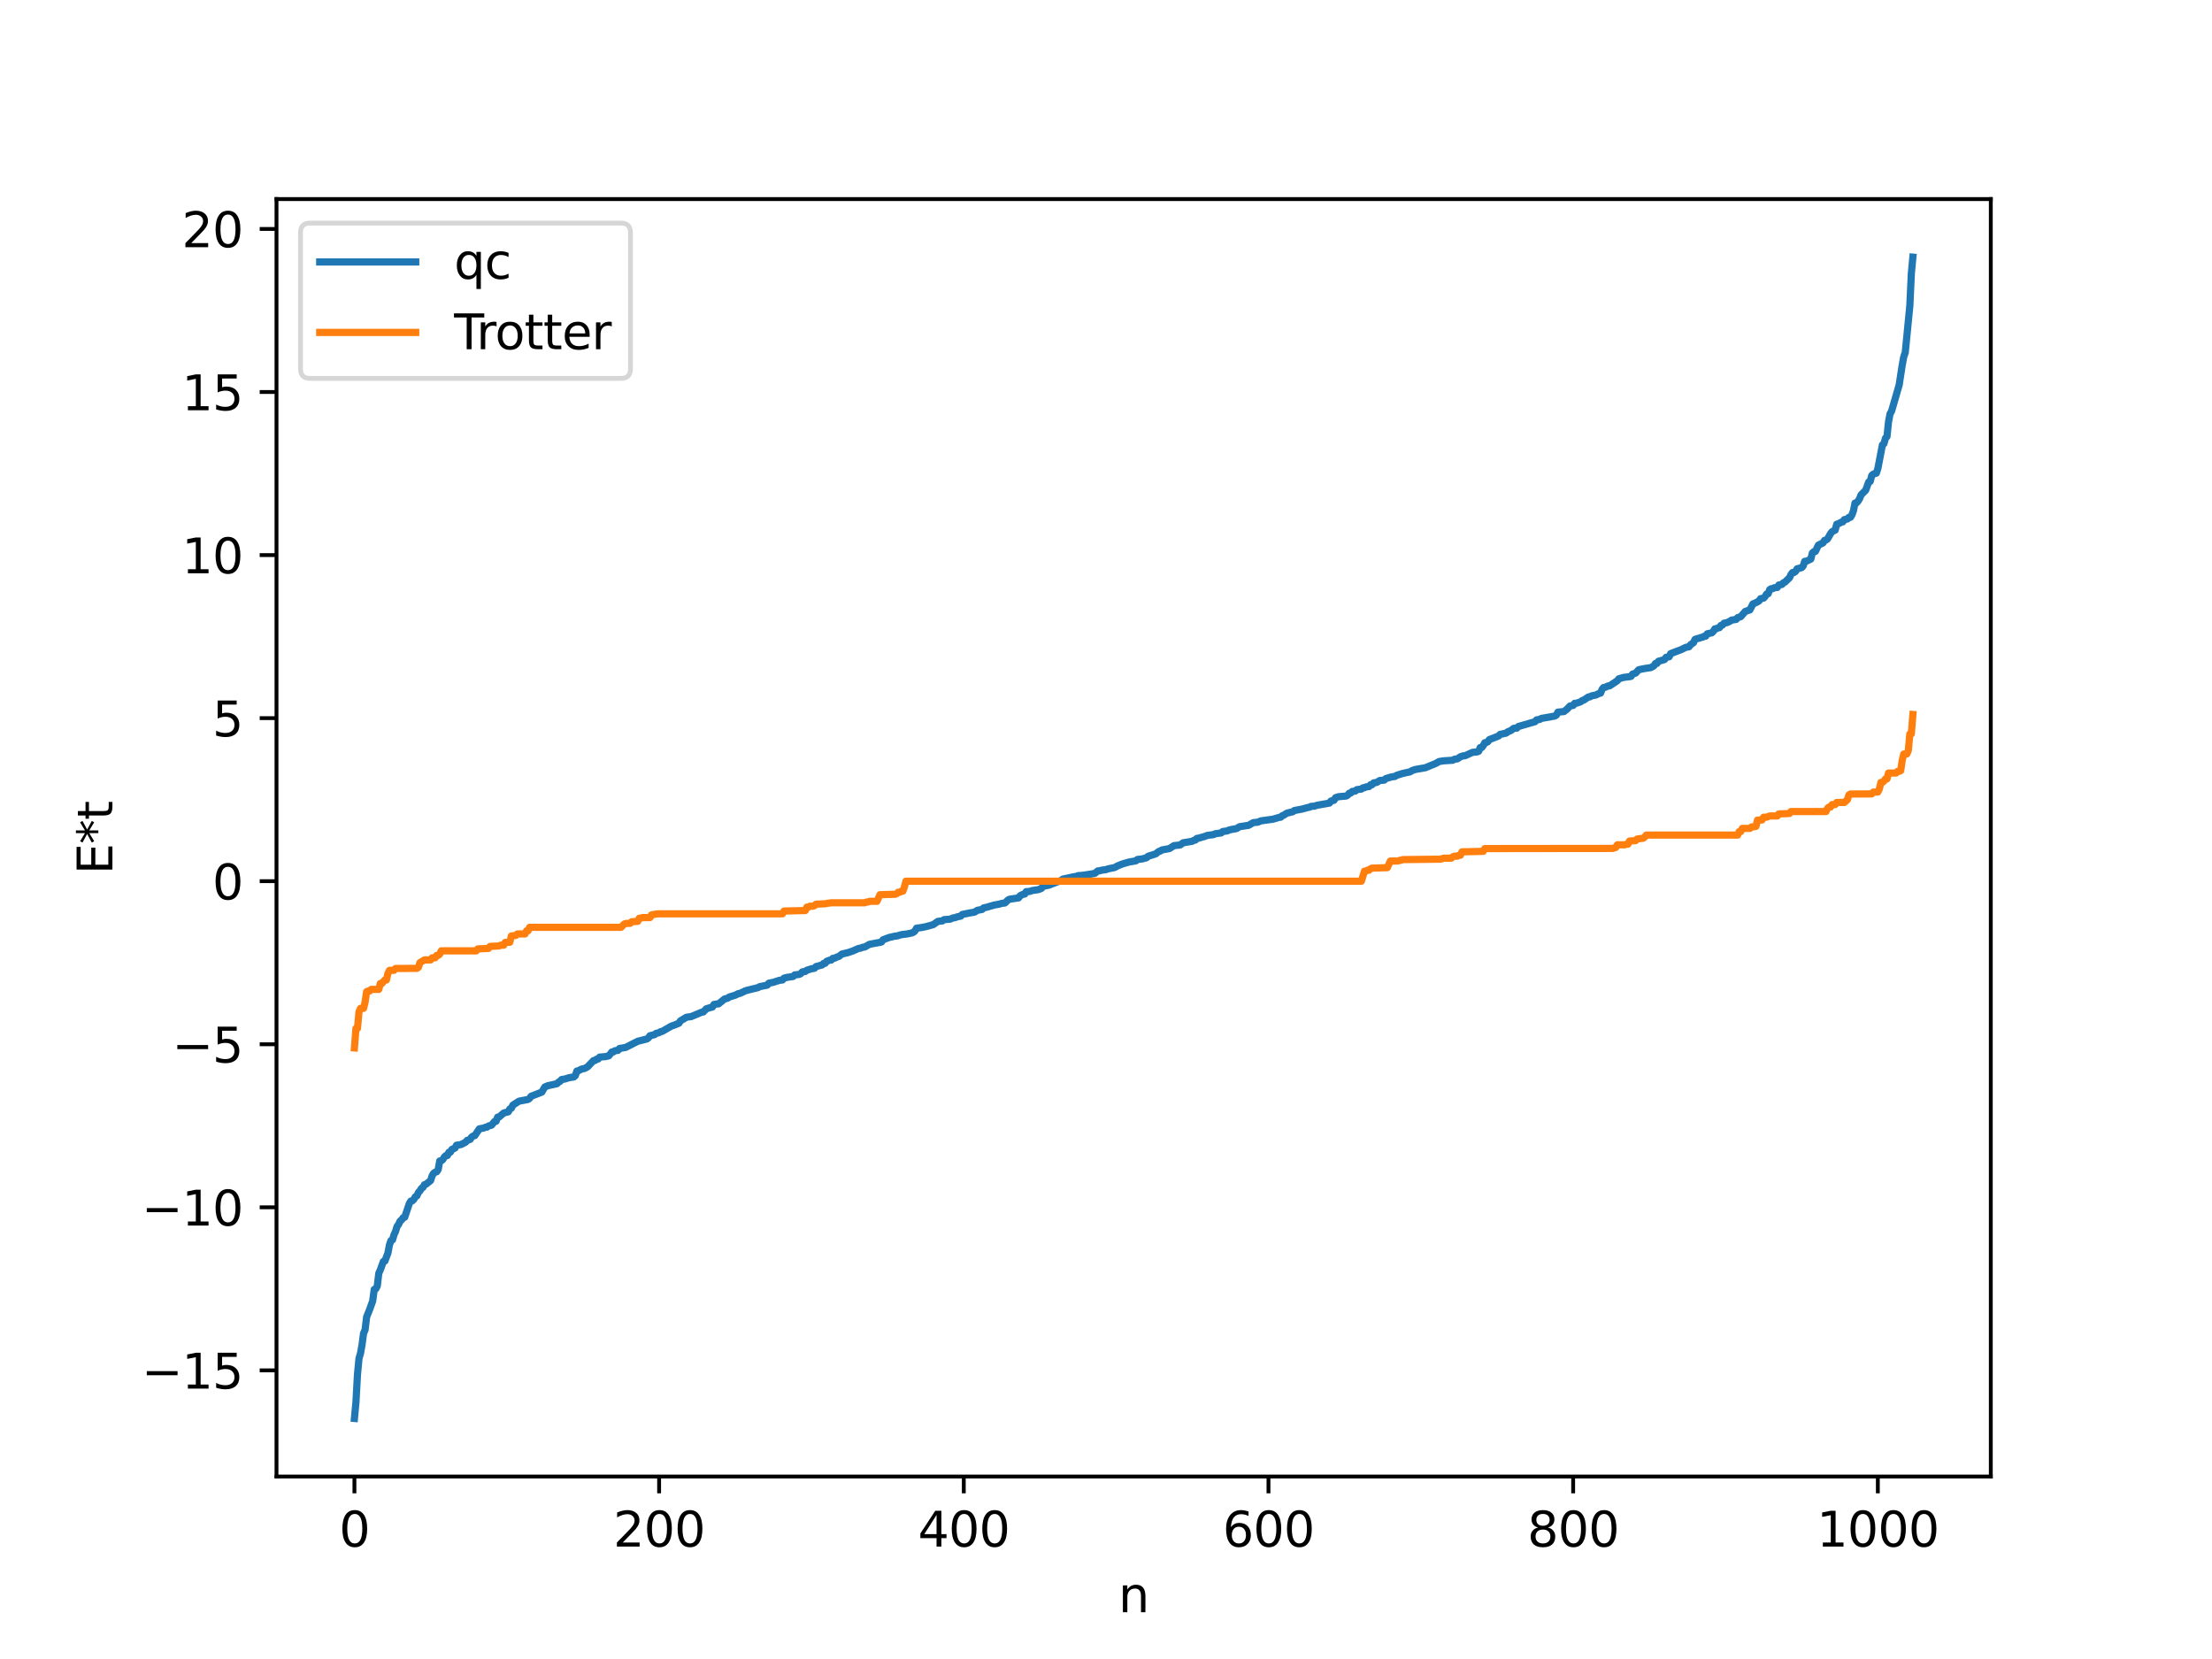 <?xml version="1.0" encoding="utf-8" standalone="no"?>
<!DOCTYPE svg PUBLIC "-//W3C//DTD SVG 1.1//EN"
  "http://www.w3.org/Graphics/SVG/1.1/DTD/svg11.dtd">
<svg xmlns:xlink="http://www.w3.org/1999/xlink" width="460.8pt" height="345.6pt" viewBox="0 0 460.8 345.6" xmlns="http://www.w3.org/2000/svg" version="1.1">
 <defs>
  <style type="text/css">*{stroke-linejoin: round; stroke-linecap: butt}</style>
 </defs>
 <g id="figure_1">
  <g id="patch_1">
   <path d="M 0 345.6 
L 460.8 345.6 
L 460.8 0 
L 0 0 
z
" style="fill: #ffffff"/>
  </g>
  <g id="axes_1">
   <g id="patch_2">
    <path d="M 57.6 307.584 
L 414.72 307.584 
L 414.72 41.472 
L 57.6 41.472 
z
" style="fill: #ffffff"/>
   </g>
   <g id="matplotlib.axis_1">
    <g id="xtick_1">
     <g id="line2d_1">
      <defs>
       <path id="m2a6b01f288" d="M 0 0 
L 0 3.5 
" style="stroke: #000000; stroke-width: 0.8"/>
      </defs>
      <g>
       <use xlink:href="#m2a6b01f288" x="73.833" y="307.584" style="stroke: #000000; stroke-width: 0.8"/>
      </g>
     </g>
     <g id="text_1">
      <!-- 0 -->
      <g transform="translate(70.651 322.182) scale(0.1 -0.1)">
       <defs>
        <path id="DejaVuSans-30" d="M 2034 4250 
Q 1547 4250 1301 3770 
Q 1056 3291 1056 2328 
Q 1056 1369 1301 889 
Q 1547 409 2034 409 
Q 2525 409 2770 889 
Q 3016 1369 3016 2328 
Q 3016 3291 2770 3770 
Q 2525 4250 2034 4250 
z
M 2034 4750 
Q 2819 4750 3233 4129 
Q 3647 3509 3647 2328 
Q 3647 1150 3233 529 
Q 2819 -91 2034 -91 
Q 1250 -91 836 529 
Q 422 1150 422 2328 
Q 422 3509 836 4129 
Q 1250 4750 2034 4750 
z
" transform="scale(0.016)"/>
       </defs>
       <use xlink:href="#DejaVuSans-30"/>
      </g>
     </g>
    </g>
    <g id="xtick_2">
     <g id="line2d_2">
      <g>
       <use xlink:href="#m2a6b01f288" x="137.304" y="307.584" style="stroke: #000000; stroke-width: 0.8"/>
      </g>
     </g>
     <g id="text_2">
      <!-- 200 -->
      <g transform="translate(127.76 322.182) scale(0.1 -0.1)">
       <defs>
        <path id="DejaVuSans-32" d="M 1228 531 
L 3431 531 
L 3431 0 
L 469 0 
L 469 531 
Q 828 903 1448 1529 
Q 2069 2156 2228 2338 
Q 2531 2678 2651 2914 
Q 2772 3150 2772 3378 
Q 2772 3750 2511 3984 
Q 2250 4219 1831 4219 
Q 1534 4219 1204 4116 
Q 875 4013 500 3803 
L 500 4441 
Q 881 4594 1212 4672 
Q 1544 4750 1819 4750 
Q 2544 4750 2975 4387 
Q 3406 4025 3406 3419 
Q 3406 3131 3298 2873 
Q 3191 2616 2906 2266 
Q 2828 2175 2409 1742 
Q 1991 1309 1228 531 
z
" transform="scale(0.016)"/>
       </defs>
       <use xlink:href="#DejaVuSans-32"/>
       <use xlink:href="#DejaVuSans-30" x="63.623"/>
       <use xlink:href="#DejaVuSans-30" x="127.246"/>
      </g>
     </g>
    </g>
    <g id="xtick_3">
     <g id="line2d_3">
      <g>
       <use xlink:href="#m2a6b01f288" x="200.775" y="307.584" style="stroke: #000000; stroke-width: 0.8"/>
      </g>
     </g>
     <g id="text_3">
      <!-- 400 -->
      <g transform="translate(191.231 322.182) scale(0.1 -0.1)">
       <defs>
        <path id="DejaVuSans-34" d="M 2419 4116 
L 825 1625 
L 2419 1625 
L 2419 4116 
z
M 2253 4666 
L 3047 4666 
L 3047 1625 
L 3713 1625 
L 3713 1100 
L 3047 1100 
L 3047 0 
L 2419 0 
L 2419 1100 
L 313 1100 
L 313 1709 
L 2253 4666 
z
" transform="scale(0.016)"/>
       </defs>
       <use xlink:href="#DejaVuSans-34"/>
       <use xlink:href="#DejaVuSans-30" x="63.623"/>
       <use xlink:href="#DejaVuSans-30" x="127.246"/>
      </g>
     </g>
    </g>
    <g id="xtick_4">
     <g id="line2d_4">
      <g>
       <use xlink:href="#m2a6b01f288" x="264.246" y="307.584" style="stroke: #000000; stroke-width: 0.8"/>
      </g>
     </g>
     <g id="text_4">
      <!-- 600 -->
      <g transform="translate(254.702 322.182) scale(0.1 -0.1)">
       <defs>
        <path id="DejaVuSans-36" d="M 2113 2584 
Q 1688 2584 1439 2293 
Q 1191 2003 1191 1497 
Q 1191 994 1439 701 
Q 1688 409 2113 409 
Q 2538 409 2786 701 
Q 3034 994 3034 1497 
Q 3034 2003 2786 2293 
Q 2538 2584 2113 2584 
z
M 3366 4563 
L 3366 3988 
Q 3128 4100 2886 4159 
Q 2644 4219 2406 4219 
Q 1781 4219 1451 3797 
Q 1122 3375 1075 2522 
Q 1259 2794 1537 2939 
Q 1816 3084 2150 3084 
Q 2853 3084 3261 2657 
Q 3669 2231 3669 1497 
Q 3669 778 3244 343 
Q 2819 -91 2113 -91 
Q 1303 -91 875 529 
Q 447 1150 447 2328 
Q 447 3434 972 4092 
Q 1497 4750 2381 4750 
Q 2619 4750 2861 4703 
Q 3103 4656 3366 4563 
z
" transform="scale(0.016)"/>
       </defs>
       <use xlink:href="#DejaVuSans-36"/>
       <use xlink:href="#DejaVuSans-30" x="63.623"/>
       <use xlink:href="#DejaVuSans-30" x="127.246"/>
      </g>
     </g>
    </g>
    <g id="xtick_5">
     <g id="line2d_5">
      <g>
       <use xlink:href="#m2a6b01f288" x="327.717" y="307.584" style="stroke: #000000; stroke-width: 0.8"/>
      </g>
     </g>
     <g id="text_5">
      <!-- 800 -->
      <g transform="translate(318.173 322.182) scale(0.1 -0.1)">
       <defs>
        <path id="DejaVuSans-38" d="M 2034 2216 
Q 1584 2216 1326 1975 
Q 1069 1734 1069 1313 
Q 1069 891 1326 650 
Q 1584 409 2034 409 
Q 2484 409 2743 651 
Q 3003 894 3003 1313 
Q 3003 1734 2745 1975 
Q 2488 2216 2034 2216 
z
M 1403 2484 
Q 997 2584 770 2862 
Q 544 3141 544 3541 
Q 544 4100 942 4425 
Q 1341 4750 2034 4750 
Q 2731 4750 3128 4425 
Q 3525 4100 3525 3541 
Q 3525 3141 3298 2862 
Q 3072 2584 2669 2484 
Q 3125 2378 3379 2068 
Q 3634 1759 3634 1313 
Q 3634 634 3220 271 
Q 2806 -91 2034 -91 
Q 1263 -91 848 271 
Q 434 634 434 1313 
Q 434 1759 690 2068 
Q 947 2378 1403 2484 
z
M 1172 3481 
Q 1172 3119 1398 2916 
Q 1625 2713 2034 2713 
Q 2441 2713 2670 2916 
Q 2900 3119 2900 3481 
Q 2900 3844 2670 4047 
Q 2441 4250 2034 4250 
Q 1625 4250 1398 4047 
Q 1172 3844 1172 3481 
z
" transform="scale(0.016)"/>
       </defs>
       <use xlink:href="#DejaVuSans-38"/>
       <use xlink:href="#DejaVuSans-30" x="63.623"/>
       <use xlink:href="#DejaVuSans-30" x="127.246"/>
      </g>
     </g>
    </g>
    <g id="xtick_6">
     <g id="line2d_6">
      <g>
       <use xlink:href="#m2a6b01f288" x="391.188" y="307.584" style="stroke: #000000; stroke-width: 0.8"/>
      </g>
     </g>
     <g id="text_6">
      <!-- 1000 -->
      <g transform="translate(378.463 322.182) scale(0.1 -0.1)">
       <defs>
        <path id="DejaVuSans-31" d="M 794 531 
L 1825 531 
L 1825 4091 
L 703 3866 
L 703 4441 
L 1819 4666 
L 2450 4666 
L 2450 531 
L 3481 531 
L 3481 0 
L 794 0 
L 794 531 
z
" transform="scale(0.016)"/>
       </defs>
       <use xlink:href="#DejaVuSans-31"/>
       <use xlink:href="#DejaVuSans-30" x="63.623"/>
       <use xlink:href="#DejaVuSans-30" x="127.246"/>
       <use xlink:href="#DejaVuSans-30" x="190.869"/>
      </g>
     </g>
    </g>
    <g id="text_7">
     <!-- n -->
     <g transform="translate(232.991 335.861) scale(0.1 -0.1)">
      <defs>
       <path id="DejaVuSans-6e" d="M 3513 2113 
L 3513 0 
L 2938 0 
L 2938 2094 
Q 2938 2591 2744 2837 
Q 2550 3084 2163 3084 
Q 1697 3084 1428 2787 
Q 1159 2491 1159 1978 
L 1159 0 
L 581 0 
L 581 3500 
L 1159 3500 
L 1159 2956 
Q 1366 3272 1645 3428 
Q 1925 3584 2291 3584 
Q 2894 3584 3203 3211 
Q 3513 2838 3513 2113 
z
" transform="scale(0.016)"/>
      </defs>
      <use xlink:href="#DejaVuSans-6e"/>
     </g>
    </g>
   </g>
   <g id="matplotlib.axis_2">
    <g id="ytick_1">
     <g id="line2d_7">
      <defs>
       <path id="m4b50bd92aa" d="M 0 0 
L -3.5 0 
" style="stroke: #000000; stroke-width: 0.8"/>
      </defs>
      <g>
       <use xlink:href="#m4b50bd92aa" x="57.6" y="285.473" style="stroke: #000000; stroke-width: 0.8"/>
      </g>
     </g>
     <g id="text_8">
      <!-- −15 -->
      <g transform="translate(29.495 289.272) scale(0.1 -0.1)">
       <defs>
        <path id="DejaVuSans-2212" d="M 678 2272 
L 4684 2272 
L 4684 1741 
L 678 1741 
L 678 2272 
z
" transform="scale(0.016)"/>
        <path id="DejaVuSans-35" d="M 691 4666 
L 3169 4666 
L 3169 4134 
L 1269 4134 
L 1269 2991 
Q 1406 3038 1543 3061 
Q 1681 3084 1819 3084 
Q 2600 3084 3056 2656 
Q 3513 2228 3513 1497 
Q 3513 744 3044 326 
Q 2575 -91 1722 -91 
Q 1428 -91 1123 -41 
Q 819 9 494 109 
L 494 744 
Q 775 591 1075 516 
Q 1375 441 1709 441 
Q 2250 441 2565 725 
Q 2881 1009 2881 1497 
Q 2881 1984 2565 2268 
Q 2250 2553 1709 2553 
Q 1456 2553 1204 2497 
Q 953 2441 691 2322 
L 691 4666 
z
" transform="scale(0.016)"/>
       </defs>
       <use xlink:href="#DejaVuSans-2212"/>
       <use xlink:href="#DejaVuSans-31" x="83.789"/>
       <use xlink:href="#DejaVuSans-35" x="147.412"/>
      </g>
     </g>
    </g>
    <g id="ytick_2">
     <g id="line2d_8">
      <g>
       <use xlink:href="#m4b50bd92aa" x="57.6" y="251.504" style="stroke: #000000; stroke-width: 0.8"/>
      </g>
     </g>
     <g id="text_9">
      <!-- −10 -->
      <g transform="translate(29.495 255.303) scale(0.1 -0.1)">
       <use xlink:href="#DejaVuSans-2212"/>
       <use xlink:href="#DejaVuSans-31" x="83.789"/>
       <use xlink:href="#DejaVuSans-30" x="147.412"/>
      </g>
     </g>
    </g>
    <g id="ytick_3">
     <g id="line2d_9">
      <g>
       <use xlink:href="#m4b50bd92aa" x="57.6" y="217.536" style="stroke: #000000; stroke-width: 0.8"/>
      </g>
     </g>
     <g id="text_10">
      <!-- −5 -->
      <g transform="translate(35.858 221.335) scale(0.1 -0.1)">
       <use xlink:href="#DejaVuSans-2212"/>
       <use xlink:href="#DejaVuSans-35" x="83.789"/>
      </g>
     </g>
    </g>
    <g id="ytick_4">
     <g id="line2d_10">
      <g>
       <use xlink:href="#m4b50bd92aa" x="57.6" y="183.567" style="stroke: #000000; stroke-width: 0.8"/>
      </g>
     </g>
     <g id="text_11">
      <!-- 0 -->
      <g transform="translate(44.237 187.367) scale(0.1 -0.1)">
       <use xlink:href="#DejaVuSans-30"/>
      </g>
     </g>
    </g>
    <g id="ytick_5">
     <g id="line2d_11">
      <g>
       <use xlink:href="#m4b50bd92aa" x="57.6" y="149.599" style="stroke: #000000; stroke-width: 0.8"/>
      </g>
     </g>
     <g id="text_12">
      <!-- 5 -->
      <g transform="translate(44.237 153.398) scale(0.1 -0.1)">
       <use xlink:href="#DejaVuSans-35"/>
      </g>
     </g>
    </g>
    <g id="ytick_6">
     <g id="line2d_12">
      <g>
       <use xlink:href="#m4b50bd92aa" x="57.6" y="115.631" style="stroke: #000000; stroke-width: 0.8"/>
      </g>
     </g>
     <g id="text_13">
      <!-- 10 -->
      <g transform="translate(37.875 119.43) scale(0.1 -0.1)">
       <use xlink:href="#DejaVuSans-31"/>
       <use xlink:href="#DejaVuSans-30" x="63.623"/>
      </g>
     </g>
    </g>
    <g id="ytick_7">
     <g id="line2d_13">
      <g>
       <use xlink:href="#m4b50bd92aa" x="57.6" y="81.662" style="stroke: #000000; stroke-width: 0.8"/>
      </g>
     </g>
     <g id="text_14">
      <!-- 15 -->
      <g transform="translate(37.875 85.461) scale(0.1 -0.1)">
       <use xlink:href="#DejaVuSans-31"/>
       <use xlink:href="#DejaVuSans-35" x="63.623"/>
      </g>
     </g>
    </g>
    <g id="ytick_8">
     <g id="line2d_14">
      <g>
       <use xlink:href="#m4b50bd92aa" x="57.6" y="47.694" style="stroke: #000000; stroke-width: 0.8"/>
      </g>
     </g>
     <g id="text_15">
      <!-- 20 -->
      <g transform="translate(37.875 51.493) scale(0.1 -0.1)">
       <use xlink:href="#DejaVuSans-32"/>
       <use xlink:href="#DejaVuSans-30" x="63.623"/>
      </g>
     </g>
    </g>
    <g id="text_16">
     <!-- E*t -->
     <g transform="translate(23.416 182.148) rotate(-90) scale(0.1 -0.1)">
      <defs>
       <path id="DejaVuSans-45" d="M 628 4666 
L 3578 4666 
L 3578 4134 
L 1259 4134 
L 1259 2753 
L 3481 2753 
L 3481 2222 
L 1259 2222 
L 1259 531 
L 3634 531 
L 3634 0 
L 628 0 
L 628 4666 
z
" transform="scale(0.016)"/>
       <path id="DejaVuSans-2a" d="M 3009 3897 
L 1888 3291 
L 3009 2681 
L 2828 2375 
L 1778 3009 
L 1778 1831 
L 1422 1831 
L 1422 3009 
L 372 2375 
L 191 2681 
L 1313 3291 
L 191 3897 
L 372 4206 
L 1422 3572 
L 1422 4750 
L 1778 4750 
L 1778 3572 
L 2828 4206 
L 3009 3897 
z
" transform="scale(0.016)"/>
       <path id="DejaVuSans-74" d="M 1172 4494 
L 1172 3500 
L 2356 3500 
L 2356 3053 
L 1172 3053 
L 1172 1153 
Q 1172 725 1289 603 
Q 1406 481 1766 481 
L 2356 481 
L 2356 0 
L 1766 0 
Q 1100 0 847 248 
Q 594 497 594 1153 
L 594 3053 
L 172 3053 
L 172 3500 
L 594 3500 
L 594 4494 
L 1172 4494 
z
" transform="scale(0.016)"/>
      </defs>
      <use xlink:href="#DejaVuSans-45"/>
      <use xlink:href="#DejaVuSans-2a" x="63.184"/>
      <use xlink:href="#DejaVuSans-74" x="113.184"/>
     </g>
    </g>
   </g>
   <g id="line2d_15">
    <path d="M 73.833 295.488 
L 74.15 292.115 
L 74.467 286.361 
L 74.785 282.988 
L 75.102 281.909 
L 75.42 280.138 
L 75.737 277.736 
L 76.054 277.039 
L 76.372 274.364 
L 77.006 272.782 
L 77.641 271.011 
L 77.958 268.609 
L 78.276 268.497 
L 78.593 267.913 
L 78.91 265.237 
L 79.228 264.541 
L 79.862 262.794 
L 80.18 262.698 
L 80.815 261.023 
L 81.132 259.325 
L 81.449 258.43 
L 81.767 258.291 
L 82.084 257.201 
L 82.401 256.52 
L 82.719 255.479 
L 83.036 255.058 
L 83.353 254.372 
L 83.671 254.118 
L 83.988 253.667 
L 84.305 253.578 
L 85.258 250.746 
L 85.575 250.205 
L 85.892 250.155 
L 86.21 249.848 
L 86.527 249.304 
L 86.844 249.119 
L 87.162 248.413 
L 87.479 248.074 
L 87.796 247.56 
L 88.114 247.348 
L 88.431 246.782 
L 88.748 246.692 
L 89.7 245.933 
L 90.018 244.946 
L 90.335 244.408 
L 90.653 244.187 
L 90.97 244.105 
L 91.287 243.619 
L 91.605 241.848 
L 91.922 241.805 
L 92.239 241.574 
L 92.557 241.035 
L 92.874 240.733 
L 93.191 240.722 
L 93.509 240.042 
L 93.826 240.011 
L 94.143 239.444 
L 94.778 239.172 
L 95.096 238.571 
L 96.048 238.433 
L 97 237.936 
L 97.317 237.565 
L 97.952 237.349 
L 98.269 236.848 
L 98.586 236.638 
L 98.904 236.576 
L 99.856 235.159 
L 100.808 234.978 
L 101.125 234.827 
L 101.443 234.805 
L 101.76 234.563 
L 102.395 234.393 
L 103.029 233.621 
L 103.347 233.581 
L 103.664 232.723 
L 103.981 232.679 
L 104.934 231.859 
L 105.886 231.607 
L 106.203 231.02 
L 106.52 230.872 
L 106.838 230.225 
L 108.107 229.403 
L 108.742 229.275 
L 109.694 229.101 
L 110.011 229.029 
L 110.329 228.797 
L 110.646 228.373 
L 112.867 227.506 
L 113.502 226.432 
L 114.137 226.171 
L 116.041 225.751 
L 116.358 225.424 
L 116.676 225.266 
L 116.993 224.889 
L 117.628 224.788 
L 118.58 224.495 
L 119.532 224.357 
L 119.849 224.08 
L 120.167 223.118 
L 120.484 223.065 
L 121.119 222.72 
L 121.753 222.586 
L 122.388 222.255 
L 123.658 220.929 
L 123.975 220.909 
L 124.292 220.642 
L 124.61 220.611 
L 124.927 220.214 
L 126.196 220.104 
L 126.831 219.938 
L 127.466 219.142 
L 127.783 219.127 
L 128.1 218.884 
L 128.735 218.811 
L 129.053 218.418 
L 130.322 218.205 
L 132.861 216.919 
L 134.765 216.434 
L 135.082 216.209 
L 135.4 215.756 
L 136.352 215.535 
L 136.669 215.272 
L 137.304 215.127 
L 137.621 214.908 
L 137.939 214.861 
L 139.843 213.764 
L 140.477 213.547 
L 141.429 213.155 
L 141.747 212.667 
L 143.016 211.901 
L 143.968 211.781 
L 146.19 210.854 
L 146.507 210.812 
L 147.142 210.145 
L 148.094 209.862 
L 148.411 209.783 
L 148.729 209.249 
L 149.363 209.14 
L 149.681 209.129 
L 150.95 208.101 
L 151.585 207.948 
L 151.902 207.702 
L 153.172 207.313 
L 153.806 206.989 
L 154.124 206.947 
L 155.393 206.36 
L 157.932 205.736 
L 158.249 205.542 
L 159.836 205.218 
L 160.153 204.822 
L 161.105 204.628 
L 162.375 204.22 
L 163.01 204.145 
L 163.327 203.769 
L 163.962 203.603 
L 165.231 203.412 
L 165.548 203.095 
L 166.5 202.987 
L 166.818 202.824 
L 167.135 202.46 
L 167.77 202.366 
L 168.087 202.114 
L 169.039 201.819 
L 169.674 201.706 
L 169.991 201.355 
L 171.261 201.016 
L 171.578 200.689 
L 171.896 200.674 
L 172.213 200.261 
L 172.848 200.014 
L 173.165 200.001 
L 173.482 199.647 
L 173.8 199.631 
L 174.434 199.333 
L 174.752 199.251 
L 175.386 198.742 
L 176.656 198.446 
L 177.608 198.123 
L 178.877 197.569 
L 179.195 197.535 
L 179.829 197.304 
L 180.147 197.282 
L 181.099 196.726 
L 182.686 196.421 
L 183.32 196.312 
L 183.638 196.227 
L 183.955 195.768 
L 185.224 195.298 
L 186.494 195.002 
L 186.811 194.99 
L 187.763 194.711 
L 189.033 194.546 
L 189.985 194.339 
L 190.302 194.197 
L 190.62 193.909 
L 190.937 193.359 
L 191.889 193.235 
L 192.841 193.048 
L 193.793 192.791 
L 194.428 192.606 
L 195.38 191.939 
L 196.332 191.836 
L 196.649 191.58 
L 197.919 191.48 
L 198.553 191.211 
L 198.871 191.185 
L 199.505 190.966 
L 200.14 190.849 
L 200.458 190.498 
L 202.044 190.175 
L 202.996 190.021 
L 203.631 189.622 
L 204.583 189.458 
L 204.9 189.139 
L 205.535 188.999 
L 207.122 188.535 
L 208.074 188.367 
L 208.709 188.191 
L 209.343 188.108 
L 209.978 187.501 
L 210.296 187.324 
L 211.248 187.188 
L 212.2 187.04 
L 212.517 186.599 
L 213.152 186.278 
L 213.469 186.249 
L 213.786 185.739 
L 214.421 185.717 
L 215.056 185.515 
L 216.325 185.322 
L 216.96 185.058 
L 217.277 184.645 
L 218.547 184.388 
L 219.181 184.129 
L 221.086 183.391 
L 221.403 183.132 
L 223.624 182.654 
L 224.259 182.556 
L 224.577 182.41 
L 225.529 182.347 
L 226.163 182.252 
L 227.115 182.1 
L 228.067 181.94 
L 228.702 181.422 
L 229.02 181.41 
L 229.654 181.246 
L 230.289 181.183 
L 230.924 180.976 
L 232.193 180.726 
L 232.828 180.377 
L 233.78 179.992 
L 235.049 179.613 
L 236.636 179.322 
L 236.953 179.041 
L 237.905 178.938 
L 238.858 178.675 
L 239.175 178.375 
L 240.762 177.876 
L 241.396 177.37 
L 241.714 177.286 
L 242.031 177.066 
L 243.618 176.772 
L 244.57 176.157 
L 245.839 176.029 
L 246.474 175.565 
L 248.378 175.254 
L 248.696 175.048 
L 249.013 175.002 
L 249.33 174.65 
L 249.648 174.627 
L 250.282 174.433 
L 250.917 174.258 
L 251.552 174.023 
L 252.821 173.862 
L 253.139 173.69 
L 254.408 173.509 
L 254.725 173.221 
L 255.677 173.089 
L 255.995 172.925 
L 256.629 172.773 
L 257.581 172.615 
L 258.216 172.216 
L 260.12 171.925 
L 261.072 171.368 
L 262.024 171.279 
L 262.659 171.003 
L 265.198 170.65 
L 266.467 170.276 
L 266.785 170.243 
L 267.102 169.934 
L 267.42 169.821 
L 268.054 169.402 
L 269.324 169.098 
L 269.641 168.846 
L 271.228 168.549 
L 272.497 168.206 
L 272.815 168.16 
L 273.132 167.978 
L 273.767 167.95 
L 274.401 167.746 
L 276.94 167.301 
L 277.258 166.868 
L 277.892 166.72 
L 278.21 166.178 
L 278.844 165.968 
L 280.431 165.832 
L 280.748 165.651 
L 281.066 165.242 
L 281.383 165.202 
L 281.7 164.871 
L 282.335 164.789 
L 282.653 164.499 
L 283.605 164.377 
L 283.922 164.117 
L 284.239 164.099 
L 284.557 163.921 
L 285.191 163.863 
L 285.509 163.474 
L 285.826 163.467 
L 286.143 163.09 
L 286.778 163.002 
L 287.413 162.599 
L 288.365 162.512 
L 288.682 162.2 
L 289.317 162.007 
L 289.952 161.829 
L 290.586 161.753 
L 290.904 161.537 
L 291.539 161.334 
L 292.173 161.129 
L 293.76 160.787 
L 294.077 160.566 
L 294.712 160.33 
L 295.347 160.199 
L 295.981 160.097 
L 296.934 159.933 
L 299.155 159.016 
L 299.79 158.638 
L 300.742 158.495 
L 302.646 158.371 
L 302.963 158.165 
L 303.598 158.08 
L 304.233 157.643 
L 304.867 157.442 
L 305.185 157.441 
L 306.772 156.722 
L 307.724 156.637 
L 308.041 156.494 
L 308.358 155.728 
L 308.676 155.716 
L 308.993 155.318 
L 309.31 154.723 
L 309.628 154.676 
L 309.945 154.516 
L 310.262 154.073 
L 312.167 153.333 
L 312.484 152.99 
L 313.753 152.719 
L 314.071 152.46 
L 314.705 152.204 
L 315.34 151.725 
L 315.975 151.686 
L 316.292 151.348 
L 319.783 150.34 
L 320.1 149.962 
L 320.735 149.879 
L 321.053 149.669 
L 323.909 149.162 
L 324.226 148.956 
L 324.543 148.353 
L 325.813 148.227 
L 326.448 147.716 
L 327.082 147.059 
L 327.717 146.956 
L 328.034 146.512 
L 328.352 146.506 
L 328.986 146.298 
L 329.304 146.177 
L 329.621 145.926 
L 329.939 145.836 
L 330.891 145.19 
L 331.208 145.174 
L 331.525 144.974 
L 332.477 144.776 
L 333.112 144.456 
L 333.429 144.388 
L 333.747 143.584 
L 334.064 143.216 
L 334.381 143.191 
L 335.016 142.887 
L 335.334 142.865 
L 336.92 141.804 
L 337.238 141.405 
L 338.19 141.123 
L 339.459 140.961 
L 339.777 140.903 
L 340.094 140.424 
L 340.729 140.219 
L 341.363 139.529 
L 341.998 139.382 
L 342.633 139.263 
L 343.902 139.072 
L 344.537 138.704 
L 344.854 138.217 
L 345.172 138.206 
L 345.489 137.753 
L 346.441 137.494 
L 346.758 137.391 
L 347.076 136.929 
L 347.71 136.824 
L 348.028 136.158 
L 350.249 135.32 
L 351.201 134.848 
L 351.836 134.748 
L 352.153 134.327 
L 352.788 133.874 
L 353.105 133.199 
L 353.74 132.983 
L 354.058 132.94 
L 354.375 132.773 
L 354.692 132.746 
L 355.01 132.549 
L 355.327 132.524 
L 355.644 132.032 
L 356.596 131.831 
L 356.914 131.533 
L 357.231 130.997 
L 357.548 130.985 
L 357.866 130.798 
L 358.183 130.761 
L 358.5 130.293 
L 358.818 130.22 
L 359.135 129.829 
L 359.77 129.702 
L 360.405 129.402 
L 360.722 129.179 
L 361.674 129.037 
L 361.991 128.661 
L 362.626 128.461 
L 363.578 127.37 
L 364.53 127.052 
L 365.165 125.808 
L 365.8 125.542 
L 366.434 125.192 
L 366.752 124.718 
L 367.386 124.607 
L 367.704 124.262 
L 368.021 123.74 
L 368.339 123.682 
L 368.656 122.842 
L 368.973 122.635 
L 369.291 122.631 
L 369.608 122.438 
L 370.243 122.381 
L 370.56 121.862 
L 371.195 121.754 
L 371.512 121.409 
L 371.829 121.274 
L 372.464 120.656 
L 372.781 120.371 
L 373.099 119.684 
L 373.416 119.265 
L 373.734 119.26 
L 374.051 119.038 
L 374.368 118.491 
L 375.32 118.246 
L 375.638 117.903 
L 375.955 116.934 
L 376.272 116.923 
L 377.224 116.467 
L 377.542 115.209 
L 377.859 114.924 
L 378.177 114.876 
L 378.811 113.553 
L 379.763 113.096 
L 380.081 112.571 
L 380.398 112.493 
L 380.715 112.267 
L 381.35 111.142 
L 381.667 110.746 
L 382.302 110.432 
L 382.62 109.202 
L 382.937 109.123 
L 383.572 108.784 
L 383.889 108.709 
L 384.206 108.243 
L 384.841 108.117 
L 385.158 107.772 
L 385.476 107.771 
L 385.793 107.257 
L 386.11 106.39 
L 386.428 104.8 
L 386.745 104.747 
L 387.062 104.402 
L 387.38 103.887 
L 387.697 103.079 
L 388.649 102.142 
L 389.284 100.409 
L 389.601 100.291 
L 389.919 99.06 
L 390.236 98.773 
L 390.871 98.568 
L 391.188 97.63 
L 392.14 92.672 
L 392.458 92.425 
L 392.775 91.29 
L 393.092 90.947 
L 393.41 87.919 
L 393.727 86.21 
L 394.044 85.671 
L 395.631 80.185 
L 396.266 76.067 
L 396.583 74.346 
L 396.9 73.411 
L 397.853 63.711 
L 398.17 56.938 
L 398.487 53.568 
L 398.487 53.568 
" clip-path="url(#p49049ff745)" style="fill: none; stroke: #1f77b4; stroke-width: 1.5; stroke-linecap: square"/>
   </g>
   <g id="line2d_16">
    <path d="M 73.833 218.3 
L 74.15 214.247 
L 74.467 214.247 
L 74.785 210.782 
L 75.102 210.063 
L 75.737 210.063 
L 76.054 208.766 
L 76.372 206.578 
L 76.689 206.444 
L 77.006 206.444 
L 77.324 206.105 
L 78.91 206.105 
L 79.228 204.871 
L 79.545 204.871 
L 80.18 204.148 
L 80.497 204.148 
L 80.815 202.783 
L 81.132 202.14 
L 82.084 202.129 
L 82.401 201.749 
L 86.844 201.727 
L 87.162 201.519 
L 87.479 200.53 
L 88.431 199.969 
L 89.7 199.969 
L 90.018 199.531 
L 90.653 199.531 
L 90.97 199.023 
L 91.287 199.023 
L 91.605 198.758 
L 91.922 198.077 
L 99.221 198.077 
L 99.539 197.671 
L 101.76 197.575 
L 102.077 197.155 
L 103.981 197.06 
L 104.299 196.896 
L 104.934 196.896 
L 105.251 196.319 
L 106.203 196.29 
L 106.52 194.988 
L 107.472 194.86 
L 107.79 194.56 
L 109.377 194.56 
L 109.694 193.902 
L 110.011 193.902 
L 110.329 193.175 
L 129.37 193.175 
L 130.005 192.524 
L 130.322 192.374 
L 131.274 192.349 
L 131.591 192.011 
L 132.861 191.934 
L 133.178 191.284 
L 133.496 191.284 
L 133.813 191.147 
L 135.4 191.147 
L 135.717 190.593 
L 136.986 190.361 
L 163.01 190.361 
L 163.327 189.786 
L 167.77 189.68 
L 168.087 188.968 
L 168.405 188.968 
L 168.722 188.778 
L 169.357 188.778 
L 169.674 188.655 
L 169.991 188.361 
L 171.896 188.272 
L 172.53 188.154 
L 173.165 188.066 
L 180.147 188.066 
L 180.464 187.915 
L 180.781 187.915 
L 181.099 187.766 
L 182.686 187.766 
L 183.32 186.381 
L 186.494 186.289 
L 186.811 186.167 
L 187.129 185.863 
L 187.446 185.863 
L 187.763 185.656 
L 188.081 185.656 
L 188.398 184.795 
L 188.715 183.567 
L 283.605 183.567 
L 284.239 181.479 
L 284.557 181.479 
L 284.874 181.272 
L 285.191 181.272 
L 285.509 180.968 
L 285.826 180.846 
L 289 180.753 
L 289.634 179.369 
L 291.221 179.369 
L 291.539 179.22 
L 291.856 179.22 
L 292.173 179.069 
L 300.107 178.981 
L 300.742 178.774 
L 302.329 178.774 
L 302.646 178.48 
L 302.963 178.357 
L 303.598 178.357 
L 303.915 178.167 
L 304.233 178.167 
L 304.55 177.455 
L 308.993 177.349 
L 309.31 176.774 
L 335.968 176.742 
L 336.603 176.542 
L 336.92 175.988 
L 338.507 175.988 
L 338.824 175.851 
L 339.142 175.851 
L 339.459 175.201 
L 340.729 175.124 
L 341.046 174.786 
L 342.315 174.611 
L 342.633 174.373 
L 342.95 173.96 
L 361.991 173.96 
L 362.309 173.233 
L 362.626 173.233 
L 362.943 172.575 
L 364.53 172.575 
L 364.848 172.275 
L 365.482 172.224 
L 365.8 172.147 
L 366.117 170.845 
L 367.069 170.816 
L 367.386 170.239 
L 368.021 170.239 
L 368.656 169.98 
L 370.243 169.98 
L 370.56 169.559 
L 372.781 169.464 
L 373.099 169.058 
L 380.398 169.058 
L 380.715 168.377 
L 381.033 168.112 
L 381.35 168.112 
L 381.667 167.604 
L 382.302 167.604 
L 382.62 167.166 
L 384.206 167.166 
L 384.841 166.605 
L 385.158 165.616 
L 385.476 165.408 
L 389.919 165.386 
L 390.236 165.006 
L 391.188 164.995 
L 391.505 164.352 
L 391.823 162.987 
L 392.14 162.987 
L 392.458 162.711 
L 392.775 162.264 
L 393.092 162.264 
L 393.41 161.03 
L 394.996 161.03 
L 395.314 160.691 
L 395.631 160.691 
L 395.948 160.557 
L 396.266 158.368 
L 396.583 157.072 
L 397.218 157.072 
L 397.535 156.353 
L 397.853 152.888 
L 398.17 152.888 
L 398.487 148.835 
L 398.487 148.835 
" clip-path="url(#p49049ff745)" style="fill: none; stroke: #ff7f0e; stroke-width: 1.5; stroke-linecap: square"/>
   </g>
   <g id="patch_3">
    <path d="M 57.6 307.584 
L 57.6 41.472 
" style="fill: none; stroke: #000000; stroke-width: 0.8; stroke-linejoin: miter; stroke-linecap: square"/>
   </g>
   <g id="patch_4">
    <path d="M 414.72 307.584 
L 414.72 41.472 
" style="fill: none; stroke: #000000; stroke-width: 0.8; stroke-linejoin: miter; stroke-linecap: square"/>
   </g>
   <g id="patch_5">
    <path d="M 57.6 307.584 
L 414.72 307.584 
" style="fill: none; stroke: #000000; stroke-width: 0.8; stroke-linejoin: miter; stroke-linecap: square"/>
   </g>
   <g id="patch_6">
    <path d="M 57.6 41.472 
L 414.72 41.472 
" style="fill: none; stroke: #000000; stroke-width: 0.8; stroke-linejoin: miter; stroke-linecap: square"/>
   </g>
   <g id="legend_1">
    <g id="patch_7">
     <path d="M 64.6 78.828 
L 129.342 78.828 
Q 131.342 78.828 131.342 76.828 
L 131.342 48.472 
Q 131.342 46.472 129.342 46.472 
L 64.6 46.472 
Q 62.6 46.472 62.6 48.472 
L 62.6 76.828 
Q 62.6 78.828 64.6 78.828 
z
" style="fill: #ffffff; opacity: 0.8; stroke: #cccccc; stroke-linejoin: miter"/>
    </g>
    <g id="line2d_17">
     <path d="M 66.6 54.57 
L 76.6 54.57 
L 86.6 54.57 
" style="fill: none; stroke: #1f77b4; stroke-width: 1.5; stroke-linecap: square"/>
    </g>
    <g id="text_17">
     <!-- qc -->
     <g transform="translate(94.6 58.07) scale(0.1 -0.1)">
      <defs>
       <path id="DejaVuSans-71" d="M 947 1747 
Q 947 1113 1208 752 
Q 1469 391 1925 391 
Q 2381 391 2643 752 
Q 2906 1113 2906 1747 
Q 2906 2381 2643 2742 
Q 2381 3103 1925 3103 
Q 1469 3103 1208 2742 
Q 947 2381 947 1747 
z
M 2906 525 
Q 2725 213 2448 61 
Q 2172 -91 1784 -91 
Q 1150 -91 751 415 
Q 353 922 353 1747 
Q 353 2572 751 3078 
Q 1150 3584 1784 3584 
Q 2172 3584 2448 3432 
Q 2725 3281 2906 2969 
L 2906 3500 
L 3481 3500 
L 3481 -1331 
L 2906 -1331 
L 2906 525 
z
" transform="scale(0.016)"/>
       <path id="DejaVuSans-63" d="M 3122 3366 
L 3122 2828 
Q 2878 2963 2633 3030 
Q 2388 3097 2138 3097 
Q 1578 3097 1268 2742 
Q 959 2388 959 1747 
Q 959 1106 1268 751 
Q 1578 397 2138 397 
Q 2388 397 2633 464 
Q 2878 531 3122 666 
L 3122 134 
Q 2881 22 2623 -34 
Q 2366 -91 2075 -91 
Q 1284 -91 818 406 
Q 353 903 353 1747 
Q 353 2603 823 3093 
Q 1294 3584 2113 3584 
Q 2378 3584 2631 3529 
Q 2884 3475 3122 3366 
z
" transform="scale(0.016)"/>
      </defs>
      <use xlink:href="#DejaVuSans-71"/>
      <use xlink:href="#DejaVuSans-63" x="63.477"/>
     </g>
    </g>
    <g id="line2d_18">
     <path d="M 66.6 69.249 
L 76.6 69.249 
L 86.6 69.249 
" style="fill: none; stroke: #ff7f0e; stroke-width: 1.5; stroke-linecap: square"/>
    </g>
    <g id="text_18">
     <!-- Trotter -->
     <g transform="translate(94.6 72.749) scale(0.1 -0.1)">
      <defs>
       <path id="DejaVuSans-54" d="M -19 4666 
L 3928 4666 
L 3928 4134 
L 2272 4134 
L 2272 0 
L 1638 0 
L 1638 4134 
L -19 4134 
L -19 4666 
z
" transform="scale(0.016)"/>
       <path id="DejaVuSans-72" d="M 2631 2963 
Q 2534 3019 2420 3045 
Q 2306 3072 2169 3072 
Q 1681 3072 1420 2755 
Q 1159 2438 1159 1844 
L 1159 0 
L 581 0 
L 581 3500 
L 1159 3500 
L 1159 2956 
Q 1341 3275 1631 3429 
Q 1922 3584 2338 3584 
Q 2397 3584 2469 3576 
Q 2541 3569 2628 3553 
L 2631 2963 
z
" transform="scale(0.016)"/>
       <path id="DejaVuSans-6f" d="M 1959 3097 
Q 1497 3097 1228 2736 
Q 959 2375 959 1747 
Q 959 1119 1226 758 
Q 1494 397 1959 397 
Q 2419 397 2687 759 
Q 2956 1122 2956 1747 
Q 2956 2369 2687 2733 
Q 2419 3097 1959 3097 
z
M 1959 3584 
Q 2709 3584 3137 3096 
Q 3566 2609 3566 1747 
Q 3566 888 3137 398 
Q 2709 -91 1959 -91 
Q 1206 -91 779 398 
Q 353 888 353 1747 
Q 353 2609 779 3096 
Q 1206 3584 1959 3584 
z
" transform="scale(0.016)"/>
       <path id="DejaVuSans-65" d="M 3597 1894 
L 3597 1613 
L 953 1613 
Q 991 1019 1311 708 
Q 1631 397 2203 397 
Q 2534 397 2845 478 
Q 3156 559 3463 722 
L 3463 178 
Q 3153 47 2828 -22 
Q 2503 -91 2169 -91 
Q 1331 -91 842 396 
Q 353 884 353 1716 
Q 353 2575 817 3079 
Q 1281 3584 2069 3584 
Q 2775 3584 3186 3129 
Q 3597 2675 3597 1894 
z
M 3022 2063 
Q 3016 2534 2758 2815 
Q 2500 3097 2075 3097 
Q 1594 3097 1305 2825 
Q 1016 2553 972 2059 
L 3022 2063 
z
" transform="scale(0.016)"/>
      </defs>
      <use xlink:href="#DejaVuSans-54"/>
      <use xlink:href="#DejaVuSans-72" x="46.334"/>
      <use xlink:href="#DejaVuSans-6f" x="85.197"/>
      <use xlink:href="#DejaVuSans-74" x="146.379"/>
      <use xlink:href="#DejaVuSans-74" x="185.588"/>
      <use xlink:href="#DejaVuSans-65" x="224.797"/>
      <use xlink:href="#DejaVuSans-72" x="286.32"/>
     </g>
    </g>
   </g>
  </g>
 </g>
 <defs>
  <clipPath id="p49049ff745">
   <rect x="57.6" y="41.472" width="357.12" height="266.112"/>
  </clipPath>
 </defs>
</svg>
